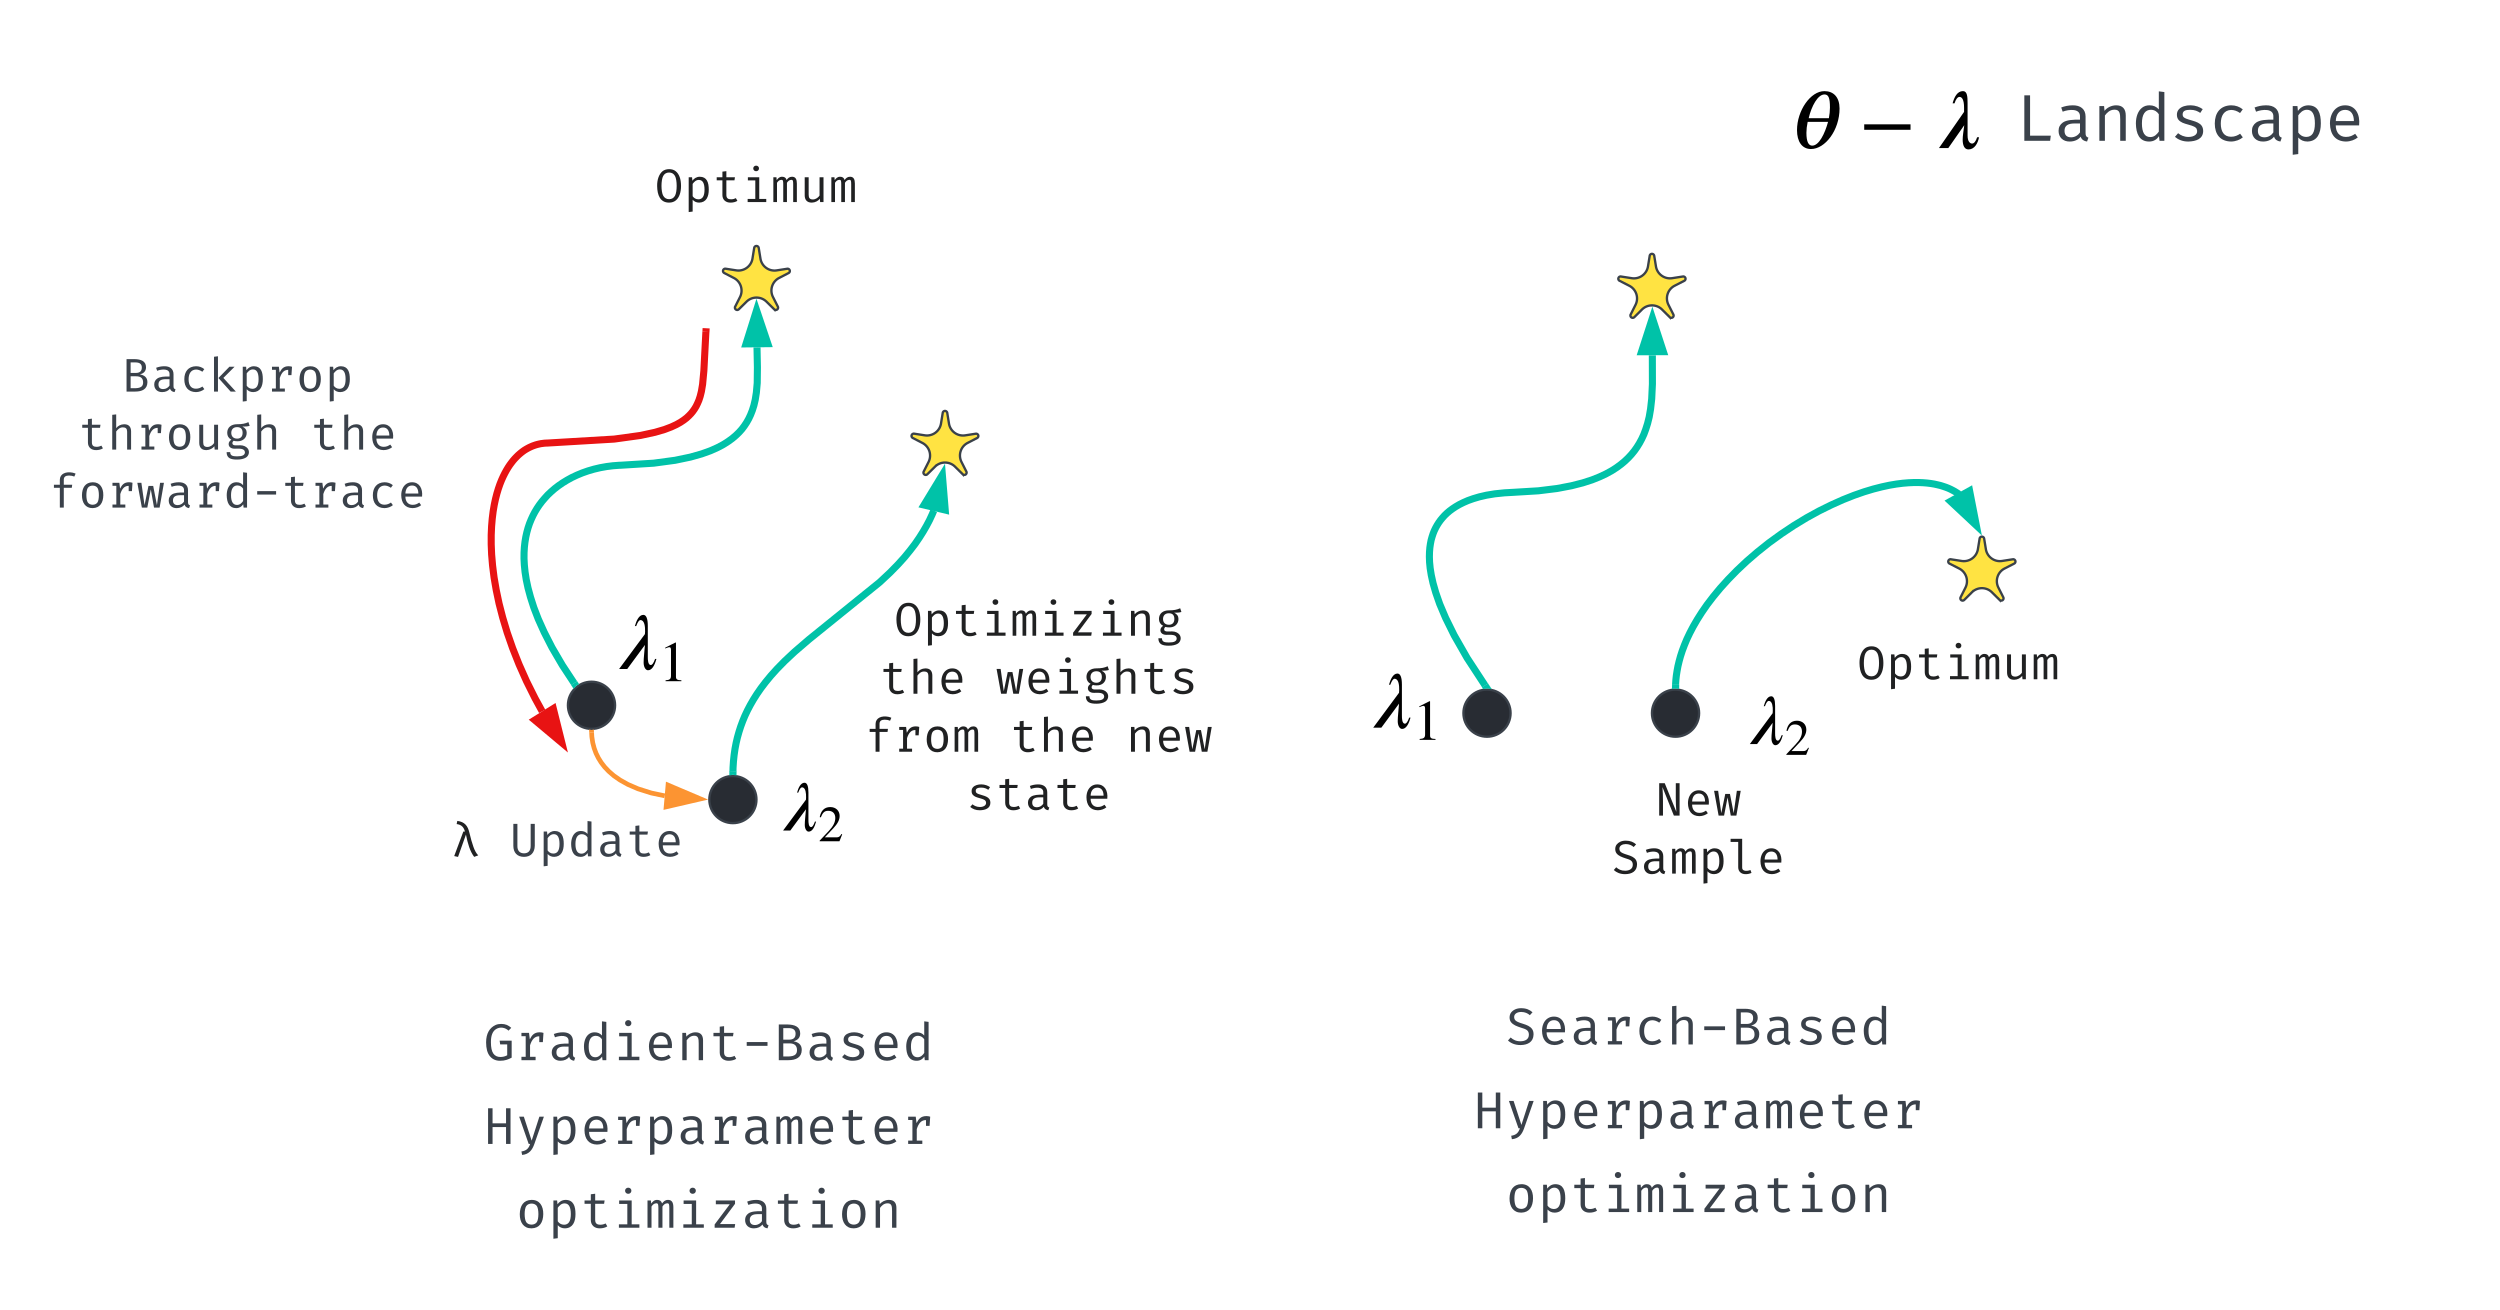 <svg xmlns="http://www.w3.org/2000/svg" xmlns:xlink="http://www.w3.org/1999/xlink" xmlns:lucid="lucid" width="1060.86" height="555.83"><g transform="translate(-379 -70.711)" lucid:page-tab-id="0_0"><path d="M700.96 175.92a.97.97 0 0 0-1.92 0l-.73 4.5a6.04 6.04 0 0 1-6.88 5.02l-4.5-.7a.97.97 0 0 0-.6 1.82l4.06 2.1a6.04 6.04 0 0 1 2.63 8.1l-2.05 4.06a.97.97 0 0 0 1.55 1.13l3.24-3.2a6.04 6.04 0 0 1 8.52 0l3.24 3.2a.97.97 0 0 0 1.55-1.13l-2.06-4.07a6.04 6.04 0 0 1 2.62-8.1l4.06-2.1a.97.97 0 0 0-.6-1.8l-4.5.7a6.04 6.04 0 0 1-6.9-5.02z" stroke="#3a414a" fill="#ffe342"/><path d="M640 370c0 5.52-4.48 10-10 10s-10-4.48-10-10 4.48-10 10-10 10 4.48 10 10z" stroke="#3a414a" fill="#282c33"/><path d="M1080.96 179.26a.97.97 0 0 0-1.92 0l-.73 4.5a6.04 6.04 0 0 1-6.88 5l-4.5-.7a.97.97 0 0 0-.6 1.84l4.06 2.08a6.04 6.04 0 0 1 2.63 8.1l-2.05 4.08a.97.97 0 0 0 1.55 1.13l3.24-3.23a6.04 6.04 0 0 1 8.52 0l3.24 3.22a.97.97 0 0 0 1.55-1.14l-2.06-4.08a6.04 6.04 0 0 1 2.62-8.1l4.06-2.08a.97.97 0 0 0-.6-1.83l-4.5.7a6.04 6.04 0 0 1-6.9-5z" stroke="#3a414a" fill="#ffe342"/><path d="M1020 373.33c0 5.53-4.48 10-10 10s-10-4.47-10-10c0-5.52 4.48-10 10-10s10 4.48 10 10z" stroke="#3a414a" fill="#282c33"/><path d="M622.63 360.6l-5-7.6-4.4-7.53-3.3-6.46-2.52-5.6-1.9-4.93-1.4-4.38-1.06-3.93-.75-3.53-.5-3.22-.3-2.96-.14-2.72.02-2.52.14-2.36.25-2.2.35-2.1.44-1.97.52-1.88.6-1.8.7-1.72.76-1.65.84-1.6.93-1.54 1-1.48 1.1-1.45 1.2-1.4 1.28-1.4 1.4-1.32 1.5-1.3 1.62-1.24 1.74-1.2 1.9-1.16 2-1.1 2.16-1.02 2.3-.95 2.43-.85 2.54-.74 2.63-.62 2.7-.48 2.7-.34 2.65-.2.7-.02 13.9-.87 9.13-1.23 6.46-1.35 4.8-1.36 3.73-1.34 2.98-1.33 2.45-1.3 2.06-1.3 1.75-1.27 1.54-1.3 1.34-1.3 1.2-1.34 1.06-1.4.96-1.45.88-1.55.8-1.7.73-1.85.67-2.12.58-2.46.48-3.04.36-4.03.08-6.63-.17-8.5" stroke="#00c2a8" stroke-width="3" stroke-linejoin="round" fill="none"/><path d="M624.72 361.04l-.92.48-1.43 1.42-1-1.54 2.5-1.65z" stroke="#00c2a8" stroke-width=".05" fill="#00c2a8"/><path d="M700.05 202.34l4.78 14.2-9.27.1z" stroke="#00c2a8" stroke-width="3" fill="#00c2a8"/><path d="M609.07 372.56l-3-5.48-3.65-7.32-3.16-7.1-2.73-6.9-2.3-6.6-1.9-6.33-1.56-6.03-1.2-5.7-.92-5.36-.63-5.02-.4-4.66-.18-4.32v-4l.16-3.64.28-3.34.38-3.05.47-2.77.54-2.52.58-2.27.63-2.08.65-1.88.68-1.7.7-1.56.7-1.4.7-1.28.7-1.16.7-1.06.72-.97.7-.9.7-.8.7-.73.68-.68.7-.62.67-.56.68-.52.68-.48.7-.43.67-.38.68-.36.7-.32.68-.3.7-.25.7-.24.72-.2.72-.17.74-.15.75-.1.76-.1.78-.04h.22l28.6-1.7 11.13-1.54 6.18-1.34 4.02-1.18 2.85-1.08 2.16-1 1.72-.96 1.4-.93 1.18-.9 1-.92.9-.93.8-.97.72-1.02.67-1.1.6-1.23.6-1.4.54-1.66.52-2.1.5-2.98.54-5.74.86-16.52" stroke="#e81313" stroke-width="3" stroke-linejoin="round" fill="none"/><path d="M617.42 385.92l-11.5-9.64 7.87-4.9z" stroke="#e81313" stroke-width="3" fill="#e81313"/><path d="M678.56 211.54l.08-1.54" stroke="#e81313" stroke-width="3" fill="none"/><path d="M700 410c0 5.52-4.48 10-10 10s-10-4.48-10-10 4.48-10 10-10 10 4.48 10 10z" stroke="#3a414a" fill="#282c33"/><path d="M630.05 381.5l.1 1.86.38 2.53.6 2.3.78 2.13 1 2.02 1.2 1.93 1.44 1.88 1.76 1.85 2.14 1.86 2.65 1.85 3.34 1.87 4.3 1.86 5.65 1.78 5.7 1.2" stroke="#fc9432" stroke-width="2" stroke-linejoin="round" fill="none"/><path d="M630 380.5l1-.15.05 1.13-2 .1-.06-1.24z" stroke="#fc9432" stroke-width=".05" fill="#fc9432"/><path d="M676.27 409.72l-14.6 3.38.8-9.24z" stroke="#fc9432" stroke-width="2" fill="#fc9432"/><path d="M780.96 245.92a.97.97 0 0 0-1.92 0l-.73 4.5a6.04 6.04 0 0 1-6.88 5.02l-4.5-.7a.97.97 0 0 0-.6 1.82l4.06 2.1a6.04 6.04 0 0 1 2.63 8.1l-2.05 4.06a.97.97 0 0 0 1.55 1.13l3.24-3.2a6.04 6.04 0 0 1 8.52 0l3.24 3.2a.97.97 0 0 0 1.55-1.13l-2.06-4.07a6.04 6.04 0 0 1 2.62-8.1l4.06-2.1a.97.97 0 0 0-.6-1.8l-4.5.7a6.04 6.04 0 0 1-6.9-5.02z" stroke="#3a414a" fill="#ffe342"/><path d="M690.03 398l.03-1.45.18-2.8.28-2.66.37-2.57.47-2.48.56-2.4.66-2.35.74-2.3.85-2.3.94-2.26 1.07-2.27 1.2-2.28 1.34-2.33 1.5-2.37 1.7-2.45 1.95-2.56 2.25-2.73 2.66-2.95 3.24-3.3 4.17-3.9 6.13-5.27 30-24.26 4.34-4.06 3.38-3.45 2.8-3.1 2.37-2.9 2.07-2.7 1.8-2.62 1.6-2.53 1.45-2.5 1.3-2.46 1.15-2.47.66-1.57" stroke="#00c2a8" stroke-width="3" stroke-linejoin="round" fill="none"/><path d="M691.53 397.98l-.03 1.75-1.5-.24-1.5.24.03-1.82z" stroke="#00c2a8" stroke-width=".05" fill="#00c2a8"/><path d="M778.88 272.2l1.22 14.96-9.02-2.14z" stroke="#00c2a8" stroke-width="3" fill="#00c2a8"/><path d="M640 328.43h34.17v34.92H640z" fill="#fff" fill-opacity="0"/><path d="M657 350.33h.54c-.75 2.8-1.9 4.8-3.57 4.8-.96 0-1.85-1.3-1.85-3.26 0-2.1.3-3.94.55-7.48l-7.5 10.2h-3.45l10.95-14.8c.03-.28.07-.7.07-1.07 0-.24 0-1.2-.04-1.58-.17-2.3-.92-3.3-1.92-3.3-.52 0-1.1.62-1.82 2.54h-.55c.6-2.17 1.7-4.75 3.58-4.75 1.24 0 1.9 1.58 1.9 4.67v13.15c0 1.24.06 3.47 1.3 3.47.5 0 1.1-.65 1.8-2.6M668.13 359.76h-6.7v-.37c1.8-.1 2.3-.6 2.3-1.95v-10.9c0-.82-.2-1.2-.72-1.2-.23 0-.65.13-1.08.3l-.66.25v-.34l4.35-2.2.22.06v14.5c0 1.03.5 1.47 2.3 1.47v.36"/><path d="M540 501.08a6 6 0 0 1 6-6h268a6 6 0 0 1 6 6v99.46a6 6 0 0 1-6 6H546a6 6 0 0 1-6-6z" stroke="#000" stroke-opacity="0" fill="#fff" fill-opacity="0"/><use xlink:href="#a" transform="matrix(1,0,0,1,545,500.077) translate(39.274 20.513)"/><use xlink:href="#b" transform="matrix(1,0,0,1,545,500.077) translate(39.274 56.068)"/><use xlink:href="#c" transform="matrix(1,0,0,1,545,500.077) translate(52.949 91.624)"/><path d="M980 494.4a6 6 0 0 1 6-6h228a6 6 0 0 1 6 6v96.47a6 6 0 0 1-6 6H986a6 6 0 0 1-6-6z" stroke="#000" stroke-opacity="0" fill="#fff" fill-opacity="0"/><use xlink:href="#d" transform="matrix(1,0,0,1,985,493.41) translate(32.949 20.513)"/><use xlink:href="#b" transform="matrix(1,0,0,1,985,493.41) translate(19.274 56.068)"/><use xlink:href="#c" transform="matrix(1,0,0,1,985,493.41) translate(32.949 91.624)"/><path d="M1009.18 361.57l-7.6-11.62-5.48-9.6-3.67-7.44-2.5-5.9-1.68-4.83-1.15-4.02-.75-3.4-.47-2.94-.25-2.56-.08-2.26.05-2.03.15-1.84.24-1.66.3-1.54.4-1.43.44-1.34.5-1.26.58-1.2.63-1.13.68-1.08.76-1.05.82-1 .9-1 1-.96 1.1-.94 1.24-.92 1.36-.9 1.54-.9 1.73-.86 1.95-.85 2.25-.8 2.6-.77 3.03-.7 3.53-.58 4.15-.43 3.6-.2 10.73-.65 7.93-.98 6.08-1.16 4.82-1.23 3.93-1.27 3.25-1.3 2.76-1.3 2.4-1.32 2.06-1.33 1.83-1.35 1.63-1.36 1.47-1.4 1.34-1.45 1.22-1.5 1.13-1.6 1.03-1.66.97-1.8.9-1.94.8-2.16.77-2.43.7-2.8.58-3.38.48-4.3.3-6.3-.03-12.17" stroke="#00c2a8" stroke-width="3" stroke-linejoin="round" fill="none"/><path d="M1012 363.15l-2-.32-1.62.26-.48-.74 2.5-1.64z" stroke="#00c2a8" stroke-width=".05" fill="#00c2a8"/><path d="M1080.18 205.68l4.66 14.26-9.27.02z" stroke="#00c2a8" stroke-width="3" fill="#00c2a8"/><path d="M1100 373.33c0 5.53-4.48 10-10 10s-10-4.47-10-10c0-5.52 4.48-10 10-10s10 4.48 10 10z" stroke="#3a414a" fill="#282c33"/><path d="M1220.96 299.26a.97.97 0 0 0-1.92 0l-.73 4.5a6.04 6.04 0 0 1-6.88 5l-4.5-.7a.97.97 0 0 0-.6 1.84l4.06 2.08a6.04 6.04 0 0 1 2.63 8.1l-2.05 4.08a.97.97 0 0 0 1.55 1.13l3.24-3.23a6.04 6.04 0 0 1 8.52 0l3.24 3.22a.97.97 0 0 0 1.55-1.14l-2.06-4.08a6.04 6.04 0 0 1 2.62-8.1l4.06-2.08a.97.97 0 0 0-.6-1.83l-4.5.7a6.04 6.04 0 0 1-6.9-5z" stroke="#3a414a" fill="#ffe342"/><path d="M1090.03 361.33v-.27l.12-1.82.2-1.87.3-1.94.37-2 .5-2.1.6-2.18.74-2.28.9-2.4 1.04-2.5 1.25-2.63 1.45-2.77 1.7-2.93 1.95-3.08 2.25-3.25 2.6-3.4 2.95-3.57 3.34-3.7 3.75-3.84 4.17-3.93 4.56-3.93 4.9-3.9 5.18-3.75 5.36-3.57 5.4-3.28 5.36-2.94 5.2-2.56 4.92-2.2 4.62-1.83 4.3-1.5 3.92-1.18 3.6-.92 3.26-.7 2.97-.5 2.7-.34 2.45-.2 2.24-.1h2.04l1.87.08 1.7.14 1.6.2 1.45.24 1.35.3 1.26.3 1.17.37 1.1.37 1.03.4.97.44.92.47.87.47.8.5.8.52.2.15" stroke="#00c2a8" stroke-width="3" stroke-linejoin="round" fill="none"/><path d="M1091.53 361.32l-.03 1.75-1.5-.24-1.5.24.03-1.8z" stroke="#00c2a8" stroke-width=".05" fill="#00c2a8"/><path d="M1217.65 293.7l-10.97-10.25 8.1-4.5z" stroke="#00c2a8" stroke-width="3" fill="#00c2a8"/><path d="M400 219.33a6 6 0 0 1 6-6h148a6 6 0 0 1 6 6v71.85a6 6 0 0 1-6 6H406a6 6 0 0 1-6-6z" stroke="#000" stroke-opacity="0" fill="#fff" fill-opacity="0"/><use xlink:href="#e" transform="matrix(1,0,0,1,405,218.333) translate(25.769 18.538)"/><use xlink:href="#f" transform="matrix(1,0,0,1,405,218.333) translate(7.308 43.154)"/><use xlink:href="#g" transform="matrix(1,0,0,1,405,218.333) translate(105.769 43.154)"/><use xlink:href="#h" transform="matrix(1,0,0,1,405,218.333) translate(-5 67.769)"/><path d="M540 396a6 6 0 0 1 6-6h148a6 6 0 0 1 6 6v63.64a6 6 0 0 1-6 6H546a6 6 0 0 1-6-6z" stroke="#000" stroke-opacity="0" fill="#fff" fill-opacity="0"/><use xlink:href="#i" transform="matrix(1,0,0,1,545,395) translate(25.769 39.087)"/><use xlink:href="#j" transform="matrix(1,0,0,1,545,395) translate(50.385 39.087)"/><path d="M740 323a6 6 0 0 1 6-6h148a6 6 0 0 1 6 6v96.47a6 6 0 0 1-6 6H746a6 6 0 0 1-6-6z" stroke="#000" stroke-opacity="0" fill="#fff" fill-opacity="0"/><use xlink:href="#k" transform="matrix(1,0,0,1,745,322.009) translate(13.462 18.462)"/><use xlink:href="#l" transform="matrix(1,0,0,1,745,322.009) translate(7.308 43.077)"/><use xlink:href="#m" transform="matrix(1,0,0,1,745,322.009) translate(56.538 43.077)"/><use xlink:href="#n" transform="matrix(1,0,0,1,745,322.009) translate(1.154 67.692)"/><use xlink:href="#l" transform="matrix(1,0,0,1,745,322.009) translate(62.692 67.692)"/><use xlink:href="#o" transform="matrix(1,0,0,1,745,322.009) translate(111.923 67.692)"/><use xlink:href="#p" transform="matrix(1,0,0,1,745,322.009) translate(44.231 92.308)"/><path d="M620 106a6 6 0 0 1 6-6h148a6 6 0 0 1 6 6v85.52a6 6 0 0 1-6 6H626a6 6 0 0 1-6-6z" stroke="#000" stroke-opacity="0" fill="#fff" fill-opacity="0"/><use xlink:href="#q" transform="matrix(1,0,0,1,625,105) translate(31.923 51.462)"/><path d="M709.8 400H740v30.87h-30.2z" fill="#fff" fill-opacity="0"/><path d="M724.8 419.36h.5c-.67 2.5-1.67 4.25-3.16 4.25-.85 0-1.64-1.14-1.64-2.87 0-1.86.27-3.5.5-6.62l-6.63 9.02h-3.07l9.7-13.08c.02-.24.05-.6.05-.94 0-.2 0-1.06-.03-1.4-.15-2.03-.82-2.9-1.7-2.9-.46 0-.97.54-1.6 2.24h-.5c.52-1.92 1.5-4.2 3.16-4.2 1.1 0 1.67 1.4 1.67 4.14v11.62c0 1.1.06 3.07 1.15 3.07.46 0 .97-.58 1.6-2.3M736.38 424.75l-1.16 2.94h-8.4v-.26l3.83-4.06c2-2.12 2.8-3.76 2.8-5.58 0-1.95-1.17-3.02-3-3.02-1.54 0-2.3.68-3.15 2.78l-.45-.1c.45-2.5 1.82-4.27 4.46-4.27 2.44 0 3.98 1.64 3.98 3.76 0 1.7-.84 3.3-2.75 5.33l-3.54 3.76h5c.92 0 1.37-.23 2.07-1.43"/><path d="M1179.86 96.7a6 6 0 0 1 6-6h228a6 6 0 0 1 6 6v51.34a6 6 0 0 1-6 6h-228a6 6 0 0 1-6-6z" stroke="#000" stroke-opacity="0" fill="#fff" fill-opacity="0"/><use xlink:href="#r" transform="matrix(1,0,0,1,1184.859,95.711) translate(32.949 34.74)"/><use xlink:href="#s" transform="matrix(1,0,0,1,1184.859,95.711) translate(49.359 34.74)"/><path d="M1140 106.67h80v31.42h-80z" fill="#fff" fill-opacity="0"/><path d="M1159.6 116.75c0 9.25-6.15 17.2-12.12 17.2-3.8 0-5.93-3.15-5.93-8 0-8.35 5.76-16.6 11.65-16.57 3.85 0 6.4 2.57 6.4 7.37m-13.1 4.13h8.57c.28-1.45.46-3.14.46-4.52 0-4.1-.6-5.57-2.33-5.57-2.82 0-5.5 4.93-6.7 10.08m8.22 1.55h-8.65c-.35 1.66-.53 3.3-.53 4.66 0 3.9.95 5.43 2.47 5.43 2.87 0 5.34-5.05 6.72-10.1M1189.72 125.8h-19.65v-2.34h19.65v2.33M1218 128.96h.8c-.53 2.58-1.9 5.16-4.5 5.16-1.7 0-2.45-1.7-2.45-4.13 0-1.7.35-3.47.67-6.15l-6.77 9.7h-3.96l10.65-15.35v-1.76c0-3.36-.85-4.6-1.94-4.6-.77 0-1.58.96-2.1 2.72h-.82c.7-2.6 1.94-5.18 4.4-5.18 1.85 0 1.95 2.5 1.95 5.15v13.66c0 2.77 1.13 3.45 1.94 3.45.75 0 1.6-.92 2.12-2.7"/><path d="M1120 363.33h30.2v30.88H1120z" fill="#fff" fill-opacity="0"/><path d="M1135.02 382.7h.5c-.68 2.48-1.68 4.24-3.17 4.24-.85 0-1.64-1.15-1.64-2.88 0-1.85.3-3.5.5-6.62l-6.62 9.02h-3.06l9.68-13.1c.03-.23.06-.6.06-.93 0-.2 0-1.06-.03-1.4-.15-2.03-.82-2.9-1.7-2.9-.45 0-.97.54-1.6 2.24h-.5c.52-1.9 1.5-4.2 3.16-4.2 1.1 0 1.66 1.4 1.66 4.14v11.63c0 1.1.06 3.07 1.16 3.07.45 0 .97-.58 1.6-2.3M1146.6 388.1l-1.17 2.93h-8.4v-.26l3.83-4.06c2.02-2.1 2.8-3.74 2.8-5.57 0-1.95-1.17-3.02-3-3.02-1.54 0-2.3.7-3.15 2.8l-.44-.1c.45-2.52 1.82-4.28 4.46-4.28 2.43 0 3.97 1.65 3.97 3.78 0 1.7-.84 3.3-2.75 5.32l-3.54 3.78h5.03c.9 0 1.35-.24 2.06-1.44"/><path d="M960 353.33h34.17v34.92H960z" fill="#fff" fill-opacity="0"/><path d="M977 375.23h.54c-.75 2.8-1.9 4.8-3.57 4.8-.96 0-1.85-1.3-1.85-3.26 0-2.1.3-3.94.55-7.48l-7.5 10.2h-3.45l10.95-14.8c.03-.28.07-.7.07-1.07 0-.24 0-1.2-.04-1.58-.17-2.3-.92-3.3-1.92-3.3-.52 0-1.1.62-1.82 2.54h-.55c.6-2.17 1.7-4.75 3.58-4.75 1.24 0 1.9 1.58 1.9 4.67v13.15c0 1.24.06 3.47 1.3 3.47.5 0 1.1-.65 1.8-2.6M988.13 384.66h-6.7v-.37c1.8-.1 2.3-.6 2.3-1.95v-10.9c0-.82-.2-1.2-.72-1.2-.23 0-.65.13-1.08.3l-.66.25v-.34l4.35-2.2.22.06v14.5c0 1.04.5 1.47 2.3 1.47v.36"/><path d="M1130.2 308.48a6 6 0 0 1 6-6h148a6 6 0 0 1 6 6V394a6 6 0 0 1-6 6h-148a6 6 0 0 1-6-6z" stroke="#000" stroke-opacity="0" fill="#fff" fill-opacity="0"/><g><use xlink:href="#q" transform="matrix(1,0,0,1,1135.213,307.479) translate(31.923 51.462)"/></g><path d="M1019.86 399.35a6 6 0 0 1 6-6h148a6 6 0 0 1 6 6v47.23a6 6 0 0 1-6 6h-148a6 6 0 0 1-6-6z" stroke="#000" stroke-opacity="0" fill="#fff" fill-opacity="0"/><g><use xlink:href="#t" transform="matrix(1,0,0,1,1024.859,398.351) translate(56.538 18.462)"/><use xlink:href="#u" transform="matrix(1,0,0,1,1024.859,398.351) translate(38.077 43.077)"/></g><defs><path fill="#3a414a" d="M1077-97C949-31 824 25 627 23c-163 0-294-59-391-177S91-451 91-689c0-337 134-561 362-666 125-60 318-55 438-5 59 26 116 63 170 112l-105 109c-124-120-320-159-478-62-140 86-204 261-201 512 0 200 31 344 93 433s153 133 273 133c93 0 181-22 262-66v-420H634l-21-144h464v656" id="v"/><path fill="#3a414a" d="M912-1076c61 0 101 10 149 23l-24 356H899v-224c-171-3-283 112-356 346v446h214V0H211v-129h164v-795H211v-129h292l31 249c78-155 163-269 378-272" id="w"/><path fill="#3a414a" d="M561-1075c242-4 394 116 394 340v505c0 84 24 115 86 135l-41 118C903 9 834-36 807-125 739-36 626 22 477 23c-203 4-342-127-340-325 0-109 44-189 127-250 108-79 315-93 522-87v-88c16-267-344-226-525-155l-44-127c108-41 213-64 344-66zm73 550c-199-2-317 56-317 221 0 133 68 199 203 199 121-2 213-69 266-149v-271H634" id="x"/><path fill="#3a414a" d="M537 23c-300 0-396-242-401-548 0-212 69-387 190-479 62-48 136-71 223-71 117 0 211 41 282 124v-547l168 21V0H852l-16-139C770-43 679 23 537 23zm294-828c-50-74-125-133-238-135-88 0-156 34-203 103s-71 173-71 312c0 275 84 412 253 412 127 2 206-89 259-166v-526" id="y"/><path fill="#3a414a" d="M479-1429c-1-65 54-117 121-117 70 0 124 50 123 117 1 68-52 120-123 120-68 0-122-53-121-120zm255 376v920h297V0H241v-133h325v-787H251v-133h483" id="z"/><path fill="#3a414a" d="M617-1075c310 0 460 268 424 608H333c1 214 118 350 308 350 127 0 196-40 281-95l79 111C915-32 785 22 639 23c-324-6-476-222-482-548 0-219 84-390 217-479 69-47 150-71 243-71zm266 478c-1-199-84-340-264-340-183 0-278 139-285 340h549" id="A"/><path fill="#3a414a" d="M653-943c-139 4-223 94-284 176V0H201v-1053h143l13 146c69-93 203-165 348-168 204-2 296 113 296 310V0H833v-641c-2-175-5-306-180-302" id="B"/><path fill="#3a414a" d="M770-117c82 0 147-22 202-50l65 114C973-8 859 23 755 23 544 29 402-98 401-295v-628H159v-130h242v-239l168-20v259h364l-20 130H569v626c3 126 65 181 201 180" id="C"/><path fill="#3a414a" d="M199-553v-146h802v146H199" id="D"/><path fill="#3a414a" d="M763-729c175 34 319 119 316 336C1073-100 851 0 563 0H193v-1377h339c265 6 487 79 487 347 0 178-115 264-256 301zm-175-62c161-1 254-67 253-230 1-161-110-216-270-216H366v446h222zM366-143c263 4 530 23 530-244 0-191-114-261-295-261H366v505" id="E"/><path fill="#3a414a" d="M243-230c76 62 183 114 316 114 170 0 313-88 245-249-12-23-36-44-72-63-77-43-270-78-356-120-96-47-168-106-169-240-6-270 370-339 621-253 63 23 117 50 161 82l-74 114c-81-54-169-95-306-94-136-1-228 31-228 138 0 80 44 103 112 132 87 36 264 72 348 119 96 49 162 119 162 259C997-57 792 16 559 23c-184 3-316-62-412-142" id="F"/><g id="a"><use transform="matrix(0.011,0,0,0.011,0,0)" xlink:href="#v"/><use transform="matrix(0.011,0,0,0.011,13.675,0)" xlink:href="#w"/><use transform="matrix(0.011,0,0,0.011,27.35,0)" xlink:href="#x"/><use transform="matrix(0.011,0,0,0.011,41.026,0)" xlink:href="#y"/><use transform="matrix(0.011,0,0,0.011,54.701,0)" xlink:href="#z"/><use transform="matrix(0.011,0,0,0.011,68.376,0)" xlink:href="#A"/><use transform="matrix(0.011,0,0,0.011,82.051,0)" xlink:href="#B"/><use transform="matrix(0.011,0,0,0.011,95.726,0)" xlink:href="#C"/><use transform="matrix(0.011,0,0,0.011,109.402,0)" xlink:href="#D"/><use transform="matrix(0.011,0,0,0.011,123.077,0)" xlink:href="#E"/><use transform="matrix(0.011,0,0,0.011,136.752,0)" xlink:href="#x"/><use transform="matrix(0.011,0,0,0.011,150.427,0)" xlink:href="#F"/><use transform="matrix(0.011,0,0,0.011,164.103,0)" xlink:href="#A"/><use transform="matrix(0.011,0,0,0.011,177.778,0)" xlink:href="#y"/></g><path fill="#3a414a" d="M860 0v-653H340V0H167v-1377h173v582h520v-582h173V0H860" id="G"/><path fill="#3a414a" d="M1077-1053L707 7c-78 218-197 392-470 416l-26-134C408 262 493 167 547 0h-56L123-1053h180l302 925 298-925h174" id="H"/><path fill="#3a414a" d="M358-906c68-94 166-166 314-169 303 3 381 242 381 548 0 304-107 542-406 550-115 0-208-41-278-122v502l-168 21v-1477h143zm11 657c48 72 129 131 241 132 87 0 153-33 197-100s66-170 66-311c0-275-80-412-241-412-124-2-211 95-263 169v522" id="I"/><path fill="#3a414a" d="M663-936c55-73 112-139 232-139 155 0 204 114 204 291V0H943v-757c0-66-4-114-12-143s-31-44-69-44c-90 7-138 56-184 126V0H521v-757c0-66-4-114-12-143s-31-44-69-44c-92 7-137 55-184 126V0H101v-1053h132l10 122c54-71 111-144 229-144 101 0 166 44 191 139" id="J"/><g id="b"><use transform="matrix(0.011,0,0,0.011,0,0)" xlink:href="#G"/><use transform="matrix(0.011,0,0,0.011,13.675,0)" xlink:href="#H"/><use transform="matrix(0.011,0,0,0.011,27.35,0)" xlink:href="#I"/><use transform="matrix(0.011,0,0,0.011,41.026,0)" xlink:href="#A"/><use transform="matrix(0.011,0,0,0.011,54.701,0)" xlink:href="#w"/><use transform="matrix(0.011,0,0,0.011,68.376,0)" xlink:href="#I"/><use transform="matrix(0.011,0,0,0.011,82.051,0)" xlink:href="#x"/><use transform="matrix(0.011,0,0,0.011,95.726,0)" xlink:href="#w"/><use transform="matrix(0.011,0,0,0.011,109.402,0)" xlink:href="#x"/><use transform="matrix(0.011,0,0,0.011,123.077,0)" xlink:href="#J"/><use transform="matrix(0.011,0,0,0.011,136.752,0)" xlink:href="#A"/><use transform="matrix(0.011,0,0,0.011,150.427,0)" xlink:href="#C"/><use transform="matrix(0.011,0,0,0.011,164.103,0)" xlink:href="#A"/><use transform="matrix(0.011,0,0,0.011,177.778,0)" xlink:href="#w"/></g><path fill="#3a414a" d="M147-525c6-319 139-544 455-550 309-3 455 233 451 548-4 317-139 543-453 550-308 3-455-235-453-548zm658-313c-87-128-321-126-409 1-82 118-82 502 0 621 87 127 321 127 408 0 81-118 82-504 1-622" id="K"/><path fill="#3a414a" d="M411-143h586L975 0H205v-127l584-780H251v-146h740v130" id="L"/><g id="c"><use transform="matrix(0.011,0,0,0.011,0,0)" xlink:href="#K"/><use transform="matrix(0.011,0,0,0.011,13.675,0)" xlink:href="#I"/><use transform="matrix(0.011,0,0,0.011,27.35,0)" xlink:href="#C"/><use transform="matrix(0.011,0,0,0.011,41.026,0)" xlink:href="#z"/><use transform="matrix(0.011,0,0,0.011,54.701,0)" xlink:href="#J"/><use transform="matrix(0.011,0,0,0.011,68.376,0)" xlink:href="#z"/><use transform="matrix(0.011,0,0,0.011,82.051,0)" xlink:href="#L"/><use transform="matrix(0.011,0,0,0.011,95.726,0)" xlink:href="#x"/><use transform="matrix(0.011,0,0,0.011,109.402,0)" xlink:href="#C"/><use transform="matrix(0.011,0,0,0.011,123.077,0)" xlink:href="#z"/><use transform="matrix(0.011,0,0,0.011,136.752,0)" xlink:href="#K"/><use transform="matrix(0.011,0,0,0.011,150.427,0)" xlink:href="#B"/></g><path fill="#3a414a" d="M599-1254c-140 0-279 61-275 203 6 104 56 139 140 181 101 51 299 91 406 152 118 63 208 156 203 337-8 277-212 401-503 404-210 0-373-70-483-176l103-116c93 85 208 149 383 146 177-3 320-76 320-255 0-188-142-217-302-269-160-53-304-103-389-215-73-95-71-267 2-366 76-102 213-172 389-171 202 0 329 61 440 157l-102 113c-84-75-190-122-332-125" id="M"/><path fill="#3a414a" d="M365-522c0 247 100 400 312 400 115 0 203-43 274-92l82 110C955-34 815 22 677 23c-328-6-494-215-494-545 0-326 169-546 496-553 134 0 251 41 352 122l-82 112c-91-63-182-94-272-94-209 8-312 171-312 413" id="N"/><path fill="#3a414a" d="M651-943c-136 0-221 94-282 176V0H201v-1475l168-18v584c68-95 190-163 336-166 203-2 296 113 296 310V0H833v-761c-1-127-56-182-182-182" id="O"/><g id="d"><use transform="matrix(0.011,0,0,0.011,0,0)" xlink:href="#M"/><use transform="matrix(0.011,0,0,0.011,13.675,0)" xlink:href="#A"/><use transform="matrix(0.011,0,0,0.011,27.35,0)" xlink:href="#x"/><use transform="matrix(0.011,0,0,0.011,41.026,0)" xlink:href="#w"/><use transform="matrix(0.011,0,0,0.011,54.701,0)" xlink:href="#N"/><use transform="matrix(0.011,0,0,0.011,68.376,0)" xlink:href="#O"/><use transform="matrix(0.011,0,0,0.011,82.051,0)" xlink:href="#D"/><use transform="matrix(0.011,0,0,0.011,95.726,0)" xlink:href="#E"/><use transform="matrix(0.011,0,0,0.011,109.402,0)" xlink:href="#x"/><use transform="matrix(0.011,0,0,0.011,123.077,0)" xlink:href="#F"/><use transform="matrix(0.011,0,0,0.011,136.752,0)" xlink:href="#A"/><use transform="matrix(0.011,0,0,0.011,150.427,0)" xlink:href="#y"/></g><path fill="#3a414a" d="M380-1498V0H212v-1477zm703 445L609-579 1138 0H917L399-575l466-478h218" id="P"/><g id="e"><use transform="matrix(0.01,0,0,0.01,0,0)" xlink:href="#E"/><use transform="matrix(0.01,0,0,0.01,12.308,0)" xlink:href="#x"/><use transform="matrix(0.01,0,0,0.01,24.615,0)" xlink:href="#N"/><use transform="matrix(0.01,0,0,0.01,36.923,0)" xlink:href="#P"/><use transform="matrix(0.01,0,0,0.01,49.231,0)" xlink:href="#I"/><use transform="matrix(0.01,0,0,0.01,61.538,0)" xlink:href="#w"/><use transform="matrix(0.01,0,0,0.01,73.846,0)" xlink:href="#K"/><use transform="matrix(0.01,0,0,0.01,86.154,0)" xlink:href="#I"/></g><path fill="#3a414a" d="M505 23C304 25 201-90 201-287v-766h168v746c0 134 49 194 177 196 125 1 236-87 285-167v-775h168V0H856l-14-142C774-50 649 20 505 23" id="Q"/><path fill="#3a414a" d="M577-1076c214 0 342-26 480-89l52 158c-91 29-189 30-308 31 122 56 183 144 183 265 0 217-164 365-396 358-67 0-107-6-157-20-28 19-55 58-55 102 1 127 205 88 331 88 144 0 261 58 323 141 93 128 46 308-82 383-89 53-212 83-372 83-272 0-443-59-445-317h152c1 161 119 178 292 180 116 0 201-14 254-43s80-73 80-130C900-59 669-41 483-37c-155 4-265-71-265-198 0-72 39-133 116-184-118-63-177-160-177-291 0-237 176-366 420-366zm4 611c150 0 230-95 229-246 0-161-78-242-233-242-160 0-246 96-248 243 2 150 90 245 252 245" id="R"/><g id="f"><use transform="matrix(0.01,0,0,0.01,0,0)" xlink:href="#C"/><use transform="matrix(0.01,0,0,0.01,12.308,0)" xlink:href="#O"/><use transform="matrix(0.01,0,0,0.01,24.615,0)" xlink:href="#w"/><use transform="matrix(0.01,0,0,0.01,36.923,0)" xlink:href="#K"/><use transform="matrix(0.01,0,0,0.01,49.231,0)" xlink:href="#Q"/><use transform="matrix(0.01,0,0,0.01,61.538,0)" xlink:href="#R"/><use transform="matrix(0.01,0,0,0.01,73.846,0)" xlink:href="#O"/></g><g id="g"><use transform="matrix(0.01,0,0,0.01,0,0)" xlink:href="#C"/><use transform="matrix(0.01,0,0,0.01,12.308,0)" xlink:href="#O"/><use transform="matrix(0.01,0,0,0.01,24.615,0)" xlink:href="#A"/></g><path fill="#3a414a" d="M439-1181c3-263 268-355 538-302 46 10 90 24 131 42l-54 125c-63-27-140-44-226-44-147 0-221 58-221 175v214h357l-18 132H607V0H439v-839H188v-132h251v-210" id="S"/><path fill="#3a414a" d="M981 0H743L607-773 459 0H227L35-1053h172l134 949 168-815h199l159 815 134-949h164" id="T"/><g id="h"><use transform="matrix(0.01,0,0,0.01,0,0)" xlink:href="#S"/><use transform="matrix(0.01,0,0,0.01,12.308,0)" xlink:href="#K"/><use transform="matrix(0.01,0,0,0.01,24.615,0)" xlink:href="#w"/><use transform="matrix(0.01,0,0,0.01,36.923,0)" xlink:href="#T"/><use transform="matrix(0.01,0,0,0.01,49.231,0)" xlink:href="#x"/><use transform="matrix(0.01,0,0,0.01,61.538,0)" xlink:href="#w"/><use transform="matrix(0.01,0,0,0.01,73.846,0)" xlink:href="#y"/><use transform="matrix(0.01,0,0,0.01,86.154,0)" xlink:href="#D"/><use transform="matrix(0.01,0,0,0.01,98.462,0)" xlink:href="#C"/><use transform="matrix(0.01,0,0,0.01,110.769,0)" xlink:href="#w"/><use transform="matrix(0.01,0,0,0.01,123.077,0)" xlink:href="#x"/><use transform="matrix(0.01,0,0,0.01,135.385,0)" xlink:href="#N"/><use transform="matrix(0.01,0,0,0.01,147.692,0)" xlink:href="#A"/></g><path fill="#202122" d="M553-1053c-52-183-143-289-352-316l28-134c316 40 446 211 514 506 54 237 113 434 169 594s124 281 205 362L944 23C765-215 673-537 595-923L259 25 97-11l388-1042h68" id="U"/><use transform="matrix(0.01,0,0,0.01,0,0)" xlink:href="#U" id="i"/><path fill="#3a414a" d="M598-127c189-1 282-114 282-313v-937h175v931c-7 288-169 469-457 469-290 0-453-180-453-469v-931h172v937c-2 198 93 311 281 313" id="V"/><g id="j"><use transform="matrix(0.01,0,0,0.01,0,0)" xlink:href="#V"/><use transform="matrix(0.01,0,0,0.01,12.308,0)" xlink:href="#I"/><use transform="matrix(0.01,0,0,0.01,24.615,0)" xlink:href="#y"/><use transform="matrix(0.01,0,0,0.01,36.923,0)" xlink:href="#x"/><use transform="matrix(0.01,0,0,0.01,49.231,0)" xlink:href="#C"/><use transform="matrix(0.01,0,0,0.01,61.538,0)" xlink:href="#A"/></g><path fill="#202122" d="M1050-1060c75 203 77 539 0 742C980-125 847 23 600 23 222 23 97-295 93-685c-3-274 79-498 227-623 140-118 421-121 560-2 75 59 132 143 170 250zM850-268c97-168 96-671 0-840-54-95-134-146-250-146s-196 51-250 147c-96 170-97 674 3 841 56 93 134 143 247 143 116 0 196-51 250-145" id="W"/><path fill="#202122" d="M358-906c68-94 166-166 314-169 303 3 381 242 381 548 0 304-107 542-406 550-115 0-208-41-278-122v502l-168 21v-1477h143zm11 657c48 72 129 131 241 132 87 0 153-33 197-100s66-170 66-311c0-275-80-412-241-412-124-2-211 95-263 169v522" id="X"/><path fill="#202122" d="M770-117c82 0 147-22 202-50l65 114C973-8 859 23 755 23 544 29 402-98 401-295v-628H159v-130h242v-239l168-20v259h364l-20 130H569v626c3 126 65 181 201 180" id="Y"/><path fill="#202122" d="M479-1429c-1-65 54-117 121-117 70 0 124 50 123 117 1 68-52 120-123 120-68 0-122-53-121-120zm255 376v920h297V0H241v-133h325v-787H251v-133h483" id="Z"/><path fill="#202122" d="M663-936c55-73 112-139 232-139 155 0 204 114 204 291V0H943v-757c0-66-4-114-12-143s-31-44-69-44c-90 7-138 56-184 126V0H521v-757c0-66-4-114-12-143s-31-44-69-44c-92 7-137 55-184 126V0H101v-1053h132l10 122c54-71 111-144 229-144 101 0 166 44 191 139" id="aa"/><path fill="#202122" d="M411-143h586L975 0H205v-127l584-780H251v-146h740v130" id="ab"/><path fill="#202122" d="M653-943c-139 4-223 94-284 176V0H201v-1053h143l13 146c69-93 203-165 348-168 204-2 296 113 296 310V0H833v-641c-2-175-5-306-180-302" id="ac"/><path fill="#202122" d="M577-1076c214 0 342-26 480-89l52 158c-91 29-189 30-308 31 122 56 183 144 183 265 0 217-164 365-396 358-67 0-107-6-157-20-28 19-55 58-55 102 1 127 205 88 331 88 144 0 261 58 323 141 93 128 46 308-82 383-89 53-212 83-372 83-272 0-443-59-445-317h152c1 161 119 178 292 180 116 0 201-14 254-43s80-73 80-130C900-59 669-41 483-37c-155 4-265-71-265-198 0-72 39-133 116-184-118-63-177-160-177-291 0-237 176-366 420-366zm4 611c150 0 230-95 229-246 0-161-78-242-233-242-160 0-246 96-248 243 2 150 90 245 252 245" id="ad"/><g id="k"><use transform="matrix(0.01,0,0,0.01,0,0)" xlink:href="#W"/><use transform="matrix(0.01,0,0,0.01,12.308,0)" xlink:href="#X"/><use transform="matrix(0.01,0,0,0.01,24.615,0)" xlink:href="#Y"/><use transform="matrix(0.01,0,0,0.01,36.923,0)" xlink:href="#Z"/><use transform="matrix(0.01,0,0,0.01,49.231,0)" xlink:href="#aa"/><use transform="matrix(0.01,0,0,0.01,61.538,0)" xlink:href="#Z"/><use transform="matrix(0.01,0,0,0.01,73.846,0)" xlink:href="#ab"/><use transform="matrix(0.01,0,0,0.01,86.154,0)" xlink:href="#Z"/><use transform="matrix(0.01,0,0,0.01,98.462,0)" xlink:href="#ac"/><use transform="matrix(0.01,0,0,0.01,110.769,0)" xlink:href="#ad"/></g><path fill="#202122" d="M651-943c-136 0-221 94-282 176V0H201v-1475l168-18v584c68-95 190-163 336-166 203-2 296 113 296 310V0H833v-761c-1-127-56-182-182-182" id="ae"/><path fill="#202122" d="M617-1075c310 0 460 268 424 608H333c1 214 118 350 308 350 127 0 196-40 281-95l79 111C915-32 785 22 639 23c-324-6-476-222-482-548 0-219 84-390 217-479 69-47 150-71 243-71zm266 478c-1-199-84-340-264-340-183 0-278 139-285 340h549" id="af"/><g id="l"><use transform="matrix(0.01,0,0,0.01,0,0)" xlink:href="#Y"/><use transform="matrix(0.01,0,0,0.01,12.308,0)" xlink:href="#ae"/><use transform="matrix(0.01,0,0,0.01,24.615,0)" xlink:href="#af"/></g><path fill="#202122" d="M981 0H743L607-773 459 0H227L35-1053h172l134 949 168-815h199l159 815 134-949h164" id="ag"/><path fill="#202122" d="M243-230c76 62 183 114 316 114 170 0 313-88 245-249-12-23-36-44-72-63-77-43-270-78-356-120-96-47-168-106-169-240-6-270 370-339 621-253 63 23 117 50 161 82l-74 114c-81-54-169-95-306-94-136-1-228 31-228 138 0 80 44 103 112 132 87 36 264 72 348 119 96 49 162 119 162 259C997-57 792 16 559 23c-184 3-316-62-412-142" id="ah"/><g id="m"><use transform="matrix(0.01,0,0,0.01,0,0)" xlink:href="#ag"/><use transform="matrix(0.01,0,0,0.01,12.308,0)" xlink:href="#af"/><use transform="matrix(0.01,0,0,0.01,24.615,0)" xlink:href="#Z"/><use transform="matrix(0.01,0,0,0.01,36.923,0)" xlink:href="#ad"/><use transform="matrix(0.01,0,0,0.01,49.231,0)" xlink:href="#ae"/><use transform="matrix(0.01,0,0,0.01,61.538,0)" xlink:href="#Y"/><use transform="matrix(0.01,0,0,0.01,73.846,0)" xlink:href="#ah"/></g><path fill="#202122" d="M439-1181c3-263 268-355 538-302 46 10 90 24 131 42l-54 125c-63-27-140-44-226-44-147 0-221 58-221 175v214h357l-18 132H607V0H439v-839H188v-132h251v-210" id="ai"/><path fill="#202122" d="M912-1076c61 0 101 10 149 23l-24 356H899v-224c-171-3-283 112-356 346v446h214V0H211v-129h164v-795H211v-129h292l31 249c78-155 163-269 378-272" id="aj"/><path fill="#202122" d="M147-525c6-319 139-544 455-550 309-3 455 233 451 548-4 317-139 543-453 550-308 3-455-235-453-548zm658-313c-87-128-321-126-409 1-82 118-82 502 0 621 87 127 321 127 408 0 81-118 82-504 1-622" id="ak"/><g id="n"><use transform="matrix(0.01,0,0,0.01,0,0)" xlink:href="#ai"/><use transform="matrix(0.01,0,0,0.01,12.308,0)" xlink:href="#aj"/><use transform="matrix(0.01,0,0,0.01,24.615,0)" xlink:href="#ak"/><use transform="matrix(0.01,0,0,0.01,36.923,0)" xlink:href="#aa"/></g><g id="o"><use transform="matrix(0.01,0,0,0.01,0,0)" xlink:href="#ac"/><use transform="matrix(0.01,0,0,0.01,12.308,0)" xlink:href="#af"/><use transform="matrix(0.01,0,0,0.01,24.615,0)" xlink:href="#ag"/></g><path fill="#202122" d="M561-1075c242-4 394 116 394 340v505c0 84 24 115 86 135l-41 118C903 9 834-36 807-125 739-36 626 22 477 23c-203 4-342-127-340-325 0-109 44-189 127-250 108-79 315-93 522-87v-88c16-267-344-226-525-155l-44-127c108-41 213-64 344-66zm73 550c-199-2-317 56-317 221 0 133 68 199 203 199 121-2 213-69 266-149v-271H634" id="al"/><g id="p"><use transform="matrix(0.01,0,0,0.01,0,0)" xlink:href="#ah"/><use transform="matrix(0.01,0,0,0.01,12.308,0)" xlink:href="#Y"/><use transform="matrix(0.01,0,0,0.01,24.615,0)" xlink:href="#al"/><use transform="matrix(0.01,0,0,0.01,36.923,0)" xlink:href="#Y"/><use transform="matrix(0.01,0,0,0.01,49.231,0)" xlink:href="#af"/></g><path fill="#202122" d="M505 23C304 25 201-90 201-287v-766h168v746c0 134 49 194 177 196 125 1 236-87 285-167v-775h168V0H856l-14-142C774-50 649 20 505 23" id="am"/><g id="q"><use transform="matrix(0.01,0,0,0.01,0,0)" xlink:href="#W"/><use transform="matrix(0.01,0,0,0.01,12.308,0)" xlink:href="#X"/><use transform="matrix(0.01,0,0,0.01,24.615,0)" xlink:href="#Y"/><use transform="matrix(0.01,0,0,0.01,36.923,0)" xlink:href="#Z"/><use transform="matrix(0.01,0,0,0.01,49.231,0)" xlink:href="#aa"/><use transform="matrix(0.01,0,0,0.01,61.538,0)" xlink:href="#am"/><use transform="matrix(0.01,0,0,0.01,73.846,0)" xlink:href="#aa"/></g><path fill="#3a414a" d="M271 0v-1377h174v1222h628L1053 0H271" id="an"/><g id="s"><use transform="matrix(0.014,0,0,0.014,0,0)" xlink:href="#an"/><use transform="matrix(0.014,0,0,0.014,16.41,0)" xlink:href="#x"/><use transform="matrix(0.014,0,0,0.014,32.821,0)" xlink:href="#B"/><use transform="matrix(0.014,0,0,0.014,49.231,0)" xlink:href="#y"/><use transform="matrix(0.014,0,0,0.014,65.641,0)" xlink:href="#F"/><use transform="matrix(0.014,0,0,0.014,82.051,0)" xlink:href="#N"/><use transform="matrix(0.014,0,0,0.014,98.462,0)" xlink:href="#x"/><use transform="matrix(0.014,0,0,0.014,114.872,0)" xlink:href="#I"/><use transform="matrix(0.014,0,0,0.014,131.282,0)" xlink:href="#A"/></g><path fill="#202122" d="M895-161c-34-368-21-811-23-1216h161V0H790L305-1211c32 371 21 806 23 1211H167v-1377h235" id="ao"/><g id="t"><use transform="matrix(0.01,0,0,0.01,0,0)" xlink:href="#ao"/><use transform="matrix(0.01,0,0,0.01,12.308,0)" xlink:href="#af"/><use transform="matrix(0.01,0,0,0.01,24.615,0)" xlink:href="#ag"/></g><path fill="#202122" d="M599-1254c-140 0-279 61-275 203 6 104 56 139 140 181 101 51 299 91 406 152 118 63 208 156 203 337-8 277-212 401-503 404-210 0-373-70-483-176l103-116c93 85 208 149 383 146 177-3 320-76 320-255 0-188-142-217-302-269-160-53-304-103-389-215-73-95-71-267 2-366 76-102 213-172 389-171 202 0 329 61 440 157l-102 113c-84-75-190-122-332-125" id="ap"/><path fill="#202122" d="M757 23C575 25 443-87 443-269v-1075H120v-133h491v1217C599-84 846-101 962-154l45 123C944-1 855 25 757 23" id="aq"/><g id="u"><use transform="matrix(0.01,0,0,0.01,0,0)" xlink:href="#ap"/><use transform="matrix(0.01,0,0,0.01,12.308,0)" xlink:href="#al"/><use transform="matrix(0.01,0,0,0.01,24.615,0)" xlink:href="#aa"/><use transform="matrix(0.01,0,0,0.01,36.923,0)" xlink:href="#X"/><use transform="matrix(0.01,0,0,0.01,49.231,0)" xlink:href="#aq"/><use transform="matrix(0.01,0,0,0.01,61.538,0)" xlink:href="#af"/></g></defs></g></svg>